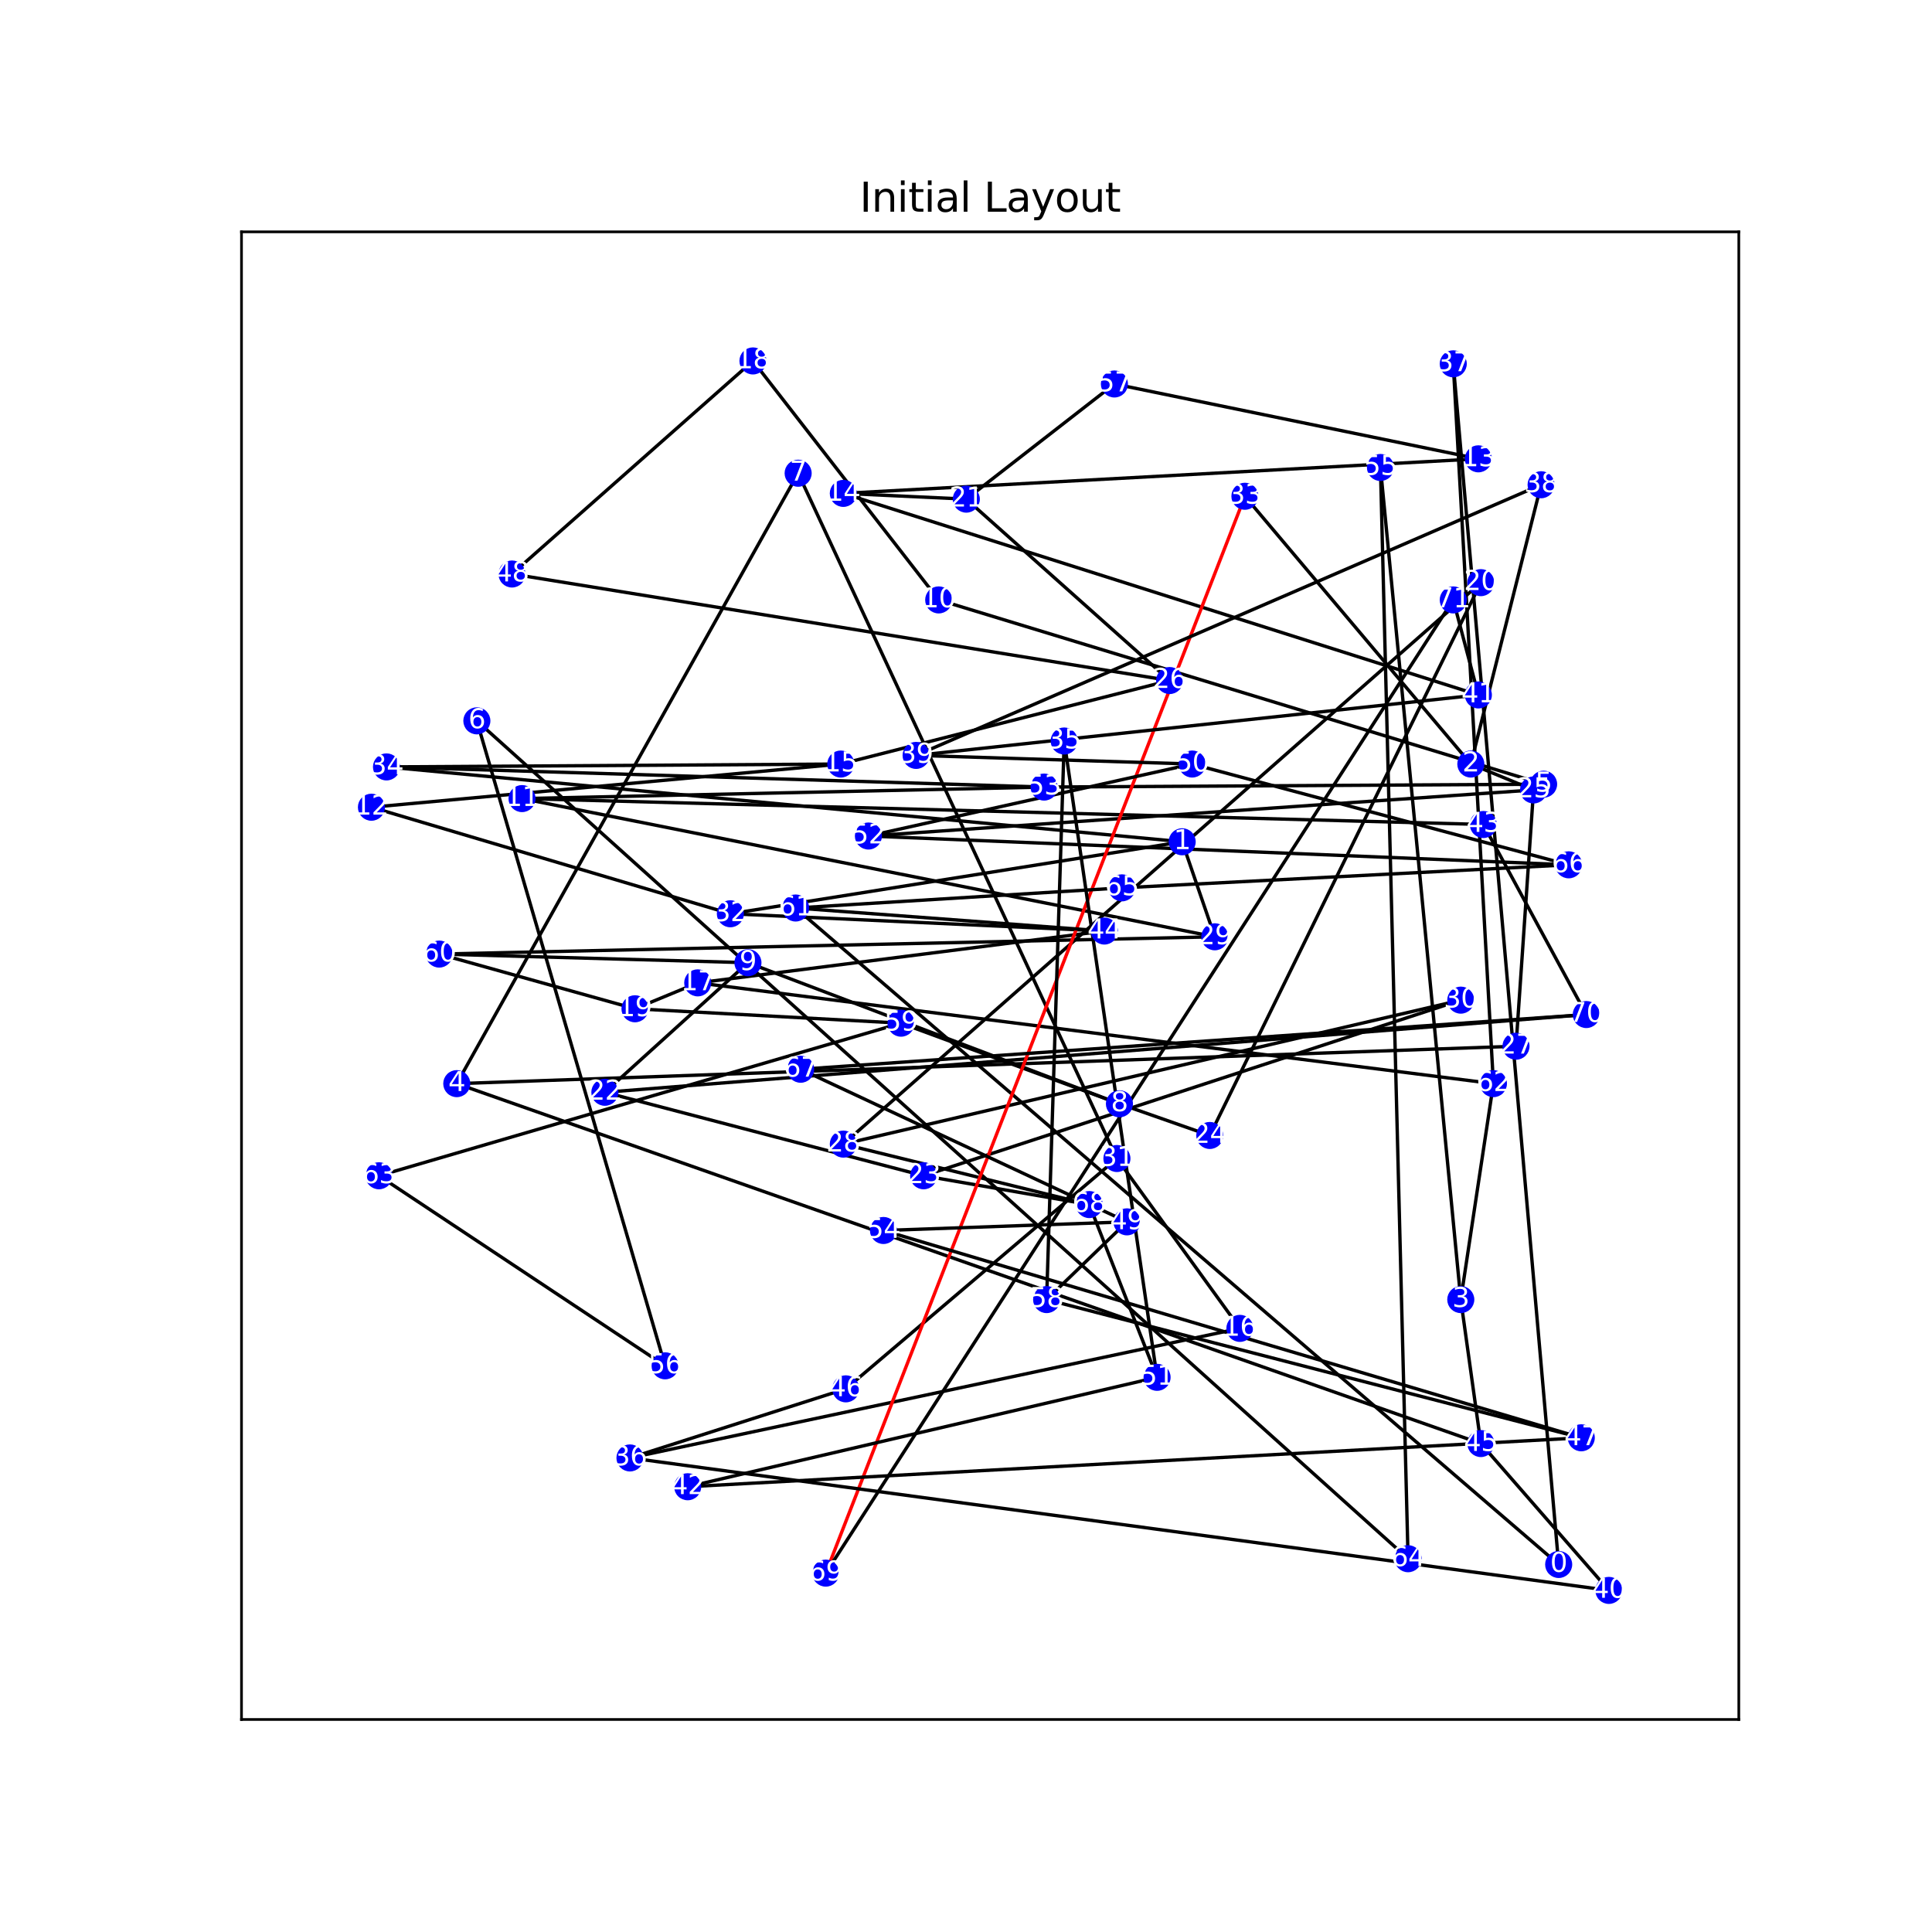 <?xml version="1.0" encoding="utf-8" standalone="no"?>
<!DOCTYPE svg PUBLIC "-//W3C//DTD SVG 1.1//EN"
  "http://www.w3.org/Graphics/SVG/1.1/DTD/svg11.dtd">
<svg xmlns:xlink="http://www.w3.org/1999/xlink" width="576pt" height="576pt" viewBox="0 0 576 576" xmlns="http://www.w3.org/2000/svg" version="1.1">
 <defs>
  <style type="text/css">*{stroke-linejoin: round; stroke-linecap: butt}</style>
 </defs>
 <g id="figure_1">
  <g id="patch_1">
   <path d="M 0 576 
L 576 576 
L 576 0 
L 0 0 
z
" style="fill: #ffffff"/>
  </g>
  <g id="axes_1">
   <g id="patch_2">
    <path d="M 72 512.64 
L 518.4 512.64 
L 518.4 69.12 
L 72 69.12 
z
" style="fill: #ffffff"/>
   </g>
   <g id="LineCollection_1">
    <path d="M 464.696 466.427 
L 237.205 270.707 
" clip-path="url(#pc9e6f196a5)" style="fill: none; stroke: #000000"/>
    <path d="M 464.696 466.427 
L 433.266 108.466 
" clip-path="url(#pc9e6f196a5)" style="fill: none; stroke: #000000"/>
    <path d="M 352.447 250.963 
L 115.227 228.645 
" clip-path="url(#pc9e6f196a5)" style="fill: none; stroke: #000000"/>
    <path d="M 352.447 250.963 
L 362.175 279.291 
" clip-path="url(#pc9e6f196a5)" style="fill: none; stroke: #000000"/>
    <path d="M 352.447 250.963 
L 217.748 272.424 
" clip-path="url(#pc9e6f196a5)" style="fill: none; stroke: #000000"/>
    <path d="M 438.505 227.786 
L 459.458 144.519 
" clip-path="url(#pc9e6f196a5)" style="fill: none; stroke: #000000"/>
    <path d="M 438.505 227.786 
L 457.213 235.512 
" clip-path="url(#pc9e6f196a5)" style="fill: none; stroke: #000000"/>
    <path d="M 438.505 227.786 
L 371.155 147.953 
" clip-path="url(#pc9e6f196a5)" style="fill: none; stroke: #000000"/>
    <path d="M 435.511 387.452 
L 445.24 323.071 
" clip-path="url(#pc9e6f196a5)" style="fill: none; stroke: #000000"/>
    <path d="M 435.511 387.452 
L 411.565 139.369 
" clip-path="url(#pc9e6f196a5)" style="fill: none; stroke: #000000"/>
    <path d="M 435.511 387.452 
L 441.498 430.373 
" clip-path="url(#pc9e6f196a5)" style="fill: none; stroke: #000000"/>
    <path d="M 136.18 323.071 
L 451.975 311.911 
" clip-path="url(#pc9e6f196a5)" style="fill: none; stroke: #000000"/>
    <path d="M 136.18 323.071 
L 237.953 141.086 
" clip-path="url(#pc9e6f196a5)" style="fill: none; stroke: #000000"/>
    <path d="M 136.18 323.071 
L 441.498 430.373 
" clip-path="url(#pc9e6f196a5)" style="fill: none; stroke: #000000"/>
    <path d="M 460.206 233.795 
L 311.289 234.653 
" clip-path="url(#pc9e6f196a5)" style="fill: none; stroke: #000000"/>
    <path d="M 460.206 233.795 
L 279.859 178.856 
" clip-path="url(#pc9e6f196a5)" style="fill: none; stroke: #000000"/>
    <path d="M 142.167 214.91 
L 419.797 464.71 
" clip-path="url(#pc9e6f196a5)" style="fill: none; stroke: #000000"/>
    <path d="M 142.167 214.91 
L 198.292 407.196 
" clip-path="url(#pc9e6f196a5)" style="fill: none; stroke: #000000"/>
    <path d="M 237.953 141.086 
L 332.991 345.39 
" clip-path="url(#pc9e6f196a5)" style="fill: none; stroke: #000000"/>
    <path d="M 333.739 329.08 
L 268.634 305.044 
" clip-path="url(#pc9e6f196a5)" style="fill: none; stroke: #000000"/>
    <path d="M 333.739 329.08 
L 360.679 338.522 
" clip-path="url(#pc9e6f196a5)" style="fill: none; stroke: #000000"/>
    <path d="M 333.739 329.08 
L 222.986 287.017 
" clip-path="url(#pc9e6f196a5)" style="fill: none; stroke: #000000"/>
    <path d="M 222.986 287.017 
L 130.942 284.442 
" clip-path="url(#pc9e6f196a5)" style="fill: none; stroke: #000000"/>
    <path d="M 222.986 287.017 
L 180.332 325.646 
" clip-path="url(#pc9e6f196a5)" style="fill: none; stroke: #000000"/>
    <path d="M 279.859 178.856 
L 224.483 107.607 
" clip-path="url(#pc9e6f196a5)" style="fill: none; stroke: #000000"/>
    <path d="M 155.637 238.087 
L 362.175 279.291 
" clip-path="url(#pc9e6f196a5)" style="fill: none; stroke: #000000"/>
    <path d="M 155.637 238.087 
L 442.246 245.813 
" clip-path="url(#pc9e6f196a5)" style="fill: none; stroke: #000000"/>
    <path d="M 155.637 238.087 
L 311.289 234.653 
" clip-path="url(#pc9e6f196a5)" style="fill: none; stroke: #000000"/>
    <path d="M 110.737 240.662 
L 217.748 272.424 
" clip-path="url(#pc9e6f196a5)" style="fill: none; stroke: #000000"/>
    <path d="M 110.737 240.662 
L 250.674 227.786 
" clip-path="url(#pc9e6f196a5)" style="fill: none; stroke: #000000"/>
    <path d="M 440.75 136.794 
L 251.423 147.095 
" clip-path="url(#pc9e6f196a5)" style="fill: none; stroke: #000000"/>
    <path d="M 440.75 136.794 
L 332.242 114.475 
" clip-path="url(#pc9e6f196a5)" style="fill: none; stroke: #000000"/>
    <path d="M 251.423 147.095 
L 440.75 207.184 
" clip-path="url(#pc9e6f196a5)" style="fill: none; stroke: #000000"/>
    <path d="M 251.423 147.095 
L 288.091 148.811 
" clip-path="url(#pc9e6f196a5)" style="fill: none; stroke: #000000"/>
    <path d="M 250.674 227.786 
L 115.227 228.645 
" clip-path="url(#pc9e6f196a5)" style="fill: none; stroke: #000000"/>
    <path d="M 250.674 227.786 
L 348.705 202.892 
" clip-path="url(#pc9e6f196a5)" style="fill: none; stroke: #000000"/>
    <path d="M 369.659 396.036 
L 332.991 345.39 
" clip-path="url(#pc9e6f196a5)" style="fill: none; stroke: #000000"/>
    <path d="M 369.659 396.036 
L 187.815 434.665 
" clip-path="url(#pc9e6f196a5)" style="fill: none; stroke: #000000"/>
    <path d="M 208.02 293.026 
L 329.249 277.574 
" clip-path="url(#pc9e6f196a5)" style="fill: none; stroke: #000000"/>
    <path d="M 208.02 293.026 
L 445.24 323.071 
" clip-path="url(#pc9e6f196a5)" style="fill: none; stroke: #000000"/>
    <path d="M 208.02 293.026 
L 189.312 300.752 
" clip-path="url(#pc9e6f196a5)" style="fill: none; stroke: #000000"/>
    <path d="M 224.483 107.607 
L 152.644 171.13 
" clip-path="url(#pc9e6f196a5)" style="fill: none; stroke: #000000"/>
    <path d="M 189.312 300.752 
L 268.634 305.044 
" clip-path="url(#pc9e6f196a5)" style="fill: none; stroke: #000000"/>
    <path d="M 189.312 300.752 
L 130.942 284.442 
" clip-path="url(#pc9e6f196a5)" style="fill: none; stroke: #000000"/>
    <path d="M 441.498 173.706 
L 360.679 338.522 
" clip-path="url(#pc9e6f196a5)" style="fill: none; stroke: #000000"/>
    <path d="M 441.498 173.706 
L 251.423 341.098 
" clip-path="url(#pc9e6f196a5)" style="fill: none; stroke: #000000"/>
    <path d="M 288.091 148.811 
L 332.242 114.475 
" clip-path="url(#pc9e6f196a5)" style="fill: none; stroke: #000000"/>
    <path d="M 288.091 148.811 
L 348.705 202.892 
" clip-path="url(#pc9e6f196a5)" style="fill: none; stroke: #000000"/>
    <path d="M 180.332 325.646 
L 472.928 302.469 
" clip-path="url(#pc9e6f196a5)" style="fill: none; stroke: #000000"/>
    <path d="M 180.332 325.646 
L 275.369 350.54 
" clip-path="url(#pc9e6f196a5)" style="fill: none; stroke: #000000"/>
    <path d="M 275.369 350.54 
L 324.759 359.124 
" clip-path="url(#pc9e6f196a5)" style="fill: none; stroke: #000000"/>
    <path d="M 275.369 350.54 
L 435.511 298.177 
" clip-path="url(#pc9e6f196a5)" style="fill: none; stroke: #000000"/>
    <path d="M 457.213 235.512 
L 451.975 311.911 
" clip-path="url(#pc9e6f196a5)" style="fill: none; stroke: #000000"/>
    <path d="M 457.213 235.512 
L 258.906 249.247 
" clip-path="url(#pc9e6f196a5)" style="fill: none; stroke: #000000"/>
    <path d="M 348.705 202.892 
L 152.644 171.13 
" clip-path="url(#pc9e6f196a5)" style="fill: none; stroke: #000000"/>
    <path d="M 251.423 341.098 
L 435.511 298.177 
" clip-path="url(#pc9e6f196a5)" style="fill: none; stroke: #000000"/>
    <path d="M 251.423 341.098 
L 324.759 359.124 
" clip-path="url(#pc9e6f196a5)" style="fill: none; stroke: #000000"/>
    <path d="M 362.175 279.291 
L 130.942 284.442 
" clip-path="url(#pc9e6f196a5)" style="fill: none; stroke: #000000"/>
    <path d="M 332.991 345.39 
L 252.171 414.063 
" clip-path="url(#pc9e6f196a5)" style="fill: none; stroke: #000000"/>
    <path d="M 217.748 272.424 
L 329.249 277.574 
" clip-path="url(#pc9e6f196a5)" style="fill: none; stroke: #000000"/>
    <path d="M 371.155 147.953 
L 246.185 469.002 
" clip-path="url(#pc9e6f196a5)" style="fill: none; stroke: #ff0000"/>
    <path d="M 115.227 228.645 
L 311.289 234.653 
" clip-path="url(#pc9e6f196a5)" style="fill: none; stroke: #000000"/>
    <path d="M 317.276 220.919 
L 344.964 410.63 
" clip-path="url(#pc9e6f196a5)" style="fill: none; stroke: #000000"/>
    <path d="M 317.276 220.919 
L 312.037 387.452 
" clip-path="url(#pc9e6f196a5)" style="fill: none; stroke: #000000"/>
    <path d="M 187.815 434.665 
L 252.171 414.063 
" clip-path="url(#pc9e6f196a5)" style="fill: none; stroke: #000000"/>
    <path d="M 187.815 434.665 
L 479.663 474.153 
" clip-path="url(#pc9e6f196a5)" style="fill: none; stroke: #000000"/>
    <path d="M 433.266 108.466 
L 445.24 323.071 
" clip-path="url(#pc9e6f196a5)" style="fill: none; stroke: #000000"/>
    <path d="M 459.458 144.519 
L 273.124 225.211 
" clip-path="url(#pc9e6f196a5)" style="fill: none; stroke: #000000"/>
    <path d="M 273.124 225.211 
L 355.44 227.786 
" clip-path="url(#pc9e6f196a5)" style="fill: none; stroke: #000000"/>
    <path d="M 273.124 225.211 
L 440.75 207.184 
" clip-path="url(#pc9e6f196a5)" style="fill: none; stroke: #000000"/>
    <path d="M 479.663 474.153 
L 441.498 430.373 
" clip-path="url(#pc9e6f196a5)" style="fill: none; stroke: #000000"/>
    <path d="M 440.75 207.184 
L 433.266 178.856 
" clip-path="url(#pc9e6f196a5)" style="fill: none; stroke: #000000"/>
    <path d="M 205.026 443.25 
L 344.964 410.63 
" clip-path="url(#pc9e6f196a5)" style="fill: none; stroke: #000000"/>
    <path d="M 205.026 443.25 
L 471.431 428.656 
" clip-path="url(#pc9e6f196a5)" style="fill: none; stroke: #000000"/>
    <path d="M 442.246 245.813 
L 472.928 302.469 
" clip-path="url(#pc9e6f196a5)" style="fill: none; stroke: #000000"/>
    <path d="M 329.249 277.574 
L 237.205 270.707 
" clip-path="url(#pc9e6f196a5)" style="fill: none; stroke: #000000"/>
    <path d="M 471.431 428.656 
L 263.396 366.85 
" clip-path="url(#pc9e6f196a5)" style="fill: none; stroke: #000000"/>
    <path d="M 471.431 428.656 
L 312.037 387.452 
" clip-path="url(#pc9e6f196a5)" style="fill: none; stroke: #000000"/>
    <path d="M 335.984 364.275 
L 263.396 366.85 
" clip-path="url(#pc9e6f196a5)" style="fill: none; stroke: #000000"/>
    <path d="M 335.984 364.275 
L 312.037 387.452 
" clip-path="url(#pc9e6f196a5)" style="fill: none; stroke: #000000"/>
    <path d="M 335.984 364.275 
L 238.701 318.779 
" clip-path="url(#pc9e6f196a5)" style="fill: none; stroke: #000000"/>
    <path d="M 355.44 227.786 
L 467.69 257.831 
" clip-path="url(#pc9e6f196a5)" style="fill: none; stroke: #000000"/>
    <path d="M 355.44 227.786 
L 258.906 249.247 
" clip-path="url(#pc9e6f196a5)" style="fill: none; stroke: #000000"/>
    <path d="M 344.964 410.63 
L 324.759 359.124 
" clip-path="url(#pc9e6f196a5)" style="fill: none; stroke: #000000"/>
    <path d="M 258.906 249.247 
L 467.69 257.831 
" clip-path="url(#pc9e6f196a5)" style="fill: none; stroke: #000000"/>
    <path d="M 411.565 139.369 
L 419.797 464.71 
" clip-path="url(#pc9e6f196a5)" style="fill: none; stroke: #000000"/>
    <path d="M 198.292 407.196 
L 112.982 350.54 
" clip-path="url(#pc9e6f196a5)" style="fill: none; stroke: #000000"/>
    <path d="M 268.634 305.044 
L 112.982 350.54 
" clip-path="url(#pc9e6f196a5)" style="fill: none; stroke: #000000"/>
    <path d="M 237.205 270.707 
L 334.487 264.698 
" clip-path="url(#pc9e6f196a5)" style="fill: none; stroke: #000000"/>
    <path d="M 334.487 264.698 
L 467.69 257.831 
" clip-path="url(#pc9e6f196a5)" style="fill: none; stroke: #000000"/>
    <path d="M 238.701 318.779 
L 472.928 302.469 
" clip-path="url(#pc9e6f196a5)" style="fill: none; stroke: #000000"/>
    <path d="M 246.185 469.002 
L 433.266 178.856 
" clip-path="url(#pc9e6f196a5)" style="fill: none; stroke: #000000"/>
   </g>
   <g id="matplotlib.axis_1">
    <g id="xtick_1"/>
    <g id="xtick_2"/>
    <g id="xtick_3"/>
    <g id="xtick_4"/>
    <g id="xtick_5"/>
    <g id="xtick_6"/>
   </g>
   <g id="matplotlib.axis_2">
    <g id="ytick_1"/>
    <g id="ytick_2"/>
    <g id="ytick_3"/>
    <g id="ytick_4"/>
    <g id="ytick_5"/>
    <g id="ytick_6"/>
   </g>
   <g id="PathCollection_1">
    <defs>
     <path id="m6e4815e2b9" d="M 0 3.536 
C 0.938 3.536 1.837 3.163 2.5 2.5 
C 3.163 1.837 3.536 0.938 3.536 0 
C 3.536 -0.938 3.163 -1.837 2.5 -2.5 
C 1.837 -3.163 0.938 -3.536 0 -3.536 
C -0.938 -3.536 -1.837 -3.163 -2.5 -2.5 
C -3.163 -1.837 -3.536 -0.938 -3.536 0 
C -3.536 0.938 -3.163 1.837 -2.5 2.5 
C -1.837 3.163 -0.938 3.536 0 3.536 
z
" style="stroke: #0000ff"/>
    </defs>
    <g clip-path="url(#pc9e6f196a5)">
     <use xlink:href="#m6e4815e2b9" x="464.696" y="466.427" style="fill: #0000ff; stroke: #0000ff"/>
     <use xlink:href="#m6e4815e2b9" x="352.447" y="250.963" style="fill: #0000ff; stroke: #0000ff"/>
     <use xlink:href="#m6e4815e2b9" x="438.505" y="227.786" style="fill: #0000ff; stroke: #0000ff"/>
     <use xlink:href="#m6e4815e2b9" x="435.511" y="387.452" style="fill: #0000ff; stroke: #0000ff"/>
     <use xlink:href="#m6e4815e2b9" x="136.18" y="323.071" style="fill: #0000ff; stroke: #0000ff"/>
     <use xlink:href="#m6e4815e2b9" x="460.206" y="233.795" style="fill: #0000ff; stroke: #0000ff"/>
     <use xlink:href="#m6e4815e2b9" x="142.167" y="214.91" style="fill: #0000ff; stroke: #0000ff"/>
     <use xlink:href="#m6e4815e2b9" x="237.953" y="141.086" style="fill: #0000ff; stroke: #0000ff"/>
     <use xlink:href="#m6e4815e2b9" x="333.739" y="329.08" style="fill: #0000ff; stroke: #0000ff"/>
     <use xlink:href="#m6e4815e2b9" x="222.986" y="287.017" style="fill: #0000ff; stroke: #0000ff"/>
     <use xlink:href="#m6e4815e2b9" x="279.859" y="178.856" style="fill: #0000ff; stroke: #0000ff"/>
     <use xlink:href="#m6e4815e2b9" x="155.637" y="238.087" style="fill: #0000ff; stroke: #0000ff"/>
     <use xlink:href="#m6e4815e2b9" x="110.737" y="240.662" style="fill: #0000ff; stroke: #0000ff"/>
     <use xlink:href="#m6e4815e2b9" x="440.75" y="136.794" style="fill: #0000ff; stroke: #0000ff"/>
     <use xlink:href="#m6e4815e2b9" x="251.423" y="147.095" style="fill: #0000ff; stroke: #0000ff"/>
     <use xlink:href="#m6e4815e2b9" x="250.674" y="227.786" style="fill: #0000ff; stroke: #0000ff"/>
     <use xlink:href="#m6e4815e2b9" x="369.659" y="396.036" style="fill: #0000ff; stroke: #0000ff"/>
     <use xlink:href="#m6e4815e2b9" x="208.02" y="293.026" style="fill: #0000ff; stroke: #0000ff"/>
     <use xlink:href="#m6e4815e2b9" x="224.483" y="107.607" style="fill: #0000ff; stroke: #0000ff"/>
     <use xlink:href="#m6e4815e2b9" x="189.312" y="300.752" style="fill: #0000ff; stroke: #0000ff"/>
     <use xlink:href="#m6e4815e2b9" x="441.498" y="173.706" style="fill: #0000ff; stroke: #0000ff"/>
     <use xlink:href="#m6e4815e2b9" x="288.091" y="148.811" style="fill: #0000ff; stroke: #0000ff"/>
     <use xlink:href="#m6e4815e2b9" x="180.332" y="325.646" style="fill: #0000ff; stroke: #0000ff"/>
     <use xlink:href="#m6e4815e2b9" x="275.369" y="350.54" style="fill: #0000ff; stroke: #0000ff"/>
     <use xlink:href="#m6e4815e2b9" x="360.679" y="338.522" style="fill: #0000ff; stroke: #0000ff"/>
     <use xlink:href="#m6e4815e2b9" x="457.213" y="235.512" style="fill: #0000ff; stroke: #0000ff"/>
     <use xlink:href="#m6e4815e2b9" x="348.705" y="202.892" style="fill: #0000ff; stroke: #0000ff"/>
     <use xlink:href="#m6e4815e2b9" x="451.975" y="311.911" style="fill: #0000ff; stroke: #0000ff"/>
     <use xlink:href="#m6e4815e2b9" x="251.423" y="341.098" style="fill: #0000ff; stroke: #0000ff"/>
     <use xlink:href="#m6e4815e2b9" x="362.175" y="279.291" style="fill: #0000ff; stroke: #0000ff"/>
     <use xlink:href="#m6e4815e2b9" x="435.511" y="298.177" style="fill: #0000ff; stroke: #0000ff"/>
     <use xlink:href="#m6e4815e2b9" x="332.991" y="345.39" style="fill: #0000ff; stroke: #0000ff"/>
     <use xlink:href="#m6e4815e2b9" x="217.748" y="272.424" style="fill: #0000ff; stroke: #0000ff"/>
     <use xlink:href="#m6e4815e2b9" x="371.155" y="147.953" style="fill: #0000ff; stroke: #0000ff"/>
     <use xlink:href="#m6e4815e2b9" x="115.227" y="228.645" style="fill: #0000ff; stroke: #0000ff"/>
     <use xlink:href="#m6e4815e2b9" x="317.276" y="220.919" style="fill: #0000ff; stroke: #0000ff"/>
     <use xlink:href="#m6e4815e2b9" x="187.815" y="434.665" style="fill: #0000ff; stroke: #0000ff"/>
     <use xlink:href="#m6e4815e2b9" x="433.266" y="108.466" style="fill: #0000ff; stroke: #0000ff"/>
     <use xlink:href="#m6e4815e2b9" x="459.458" y="144.519" style="fill: #0000ff; stroke: #0000ff"/>
     <use xlink:href="#m6e4815e2b9" x="273.124" y="225.211" style="fill: #0000ff; stroke: #0000ff"/>
     <use xlink:href="#m6e4815e2b9" x="479.663" y="474.153" style="fill: #0000ff; stroke: #0000ff"/>
     <use xlink:href="#m6e4815e2b9" x="440.75" y="207.184" style="fill: #0000ff; stroke: #0000ff"/>
     <use xlink:href="#m6e4815e2b9" x="205.026" y="443.25" style="fill: #0000ff; stroke: #0000ff"/>
     <use xlink:href="#m6e4815e2b9" x="442.246" y="245.813" style="fill: #0000ff; stroke: #0000ff"/>
     <use xlink:href="#m6e4815e2b9" x="329.249" y="277.574" style="fill: #0000ff; stroke: #0000ff"/>
     <use xlink:href="#m6e4815e2b9" x="441.498" y="430.373" style="fill: #0000ff; stroke: #0000ff"/>
     <use xlink:href="#m6e4815e2b9" x="252.171" y="414.063" style="fill: #0000ff; stroke: #0000ff"/>
     <use xlink:href="#m6e4815e2b9" x="471.431" y="428.656" style="fill: #0000ff; stroke: #0000ff"/>
     <use xlink:href="#m6e4815e2b9" x="152.644" y="171.13" style="fill: #0000ff; stroke: #0000ff"/>
     <use xlink:href="#m6e4815e2b9" x="335.984" y="364.275" style="fill: #0000ff; stroke: #0000ff"/>
     <use xlink:href="#m6e4815e2b9" x="355.44" y="227.786" style="fill: #0000ff; stroke: #0000ff"/>
     <use xlink:href="#m6e4815e2b9" x="344.964" y="410.63" style="fill: #0000ff; stroke: #0000ff"/>
     <use xlink:href="#m6e4815e2b9" x="258.906" y="249.247" style="fill: #0000ff; stroke: #0000ff"/>
     <use xlink:href="#m6e4815e2b9" x="311.289" y="234.653" style="fill: #0000ff; stroke: #0000ff"/>
     <use xlink:href="#m6e4815e2b9" x="263.396" y="366.85" style="fill: #0000ff; stroke: #0000ff"/>
     <use xlink:href="#m6e4815e2b9" x="411.565" y="139.369" style="fill: #0000ff; stroke: #0000ff"/>
     <use xlink:href="#m6e4815e2b9" x="198.292" y="407.196" style="fill: #0000ff; stroke: #0000ff"/>
     <use xlink:href="#m6e4815e2b9" x="332.242" y="114.475" style="fill: #0000ff; stroke: #0000ff"/>
     <use xlink:href="#m6e4815e2b9" x="312.037" y="387.452" style="fill: #0000ff; stroke: #0000ff"/>
     <use xlink:href="#m6e4815e2b9" x="268.634" y="305.044" style="fill: #0000ff; stroke: #0000ff"/>
     <use xlink:href="#m6e4815e2b9" x="130.942" y="284.442" style="fill: #0000ff; stroke: #0000ff"/>
     <use xlink:href="#m6e4815e2b9" x="237.205" y="270.707" style="fill: #0000ff; stroke: #0000ff"/>
     <use xlink:href="#m6e4815e2b9" x="445.24" y="323.071" style="fill: #0000ff; stroke: #0000ff"/>
     <use xlink:href="#m6e4815e2b9" x="112.982" y="350.54" style="fill: #0000ff; stroke: #0000ff"/>
     <use xlink:href="#m6e4815e2b9" x="419.797" y="464.71" style="fill: #0000ff; stroke: #0000ff"/>
     <use xlink:href="#m6e4815e2b9" x="334.487" y="264.698" style="fill: #0000ff; stroke: #0000ff"/>
     <use xlink:href="#m6e4815e2b9" x="467.69" y="257.831" style="fill: #0000ff; stroke: #0000ff"/>
     <use xlink:href="#m6e4815e2b9" x="238.701" y="318.779" style="fill: #0000ff; stroke: #0000ff"/>
     <use xlink:href="#m6e4815e2b9" x="324.759" y="359.124" style="fill: #0000ff; stroke: #0000ff"/>
     <use xlink:href="#m6e4815e2b9" x="246.185" y="469.002" style="fill: #0000ff; stroke: #0000ff"/>
     <use xlink:href="#m6e4815e2b9" x="472.928" y="302.469" style="fill: #0000ff; stroke: #0000ff"/>
     <use xlink:href="#m6e4815e2b9" x="433.266" y="178.856" style="fill: #0000ff; stroke: #0000ff"/>
    </g>
   </g>
   <g id="patch_3">
    <path d="M 72 512.64 
L 72 69.12 
" style="fill: none; stroke: #000000; stroke-width: 0.8; stroke-linejoin: miter; stroke-linecap: square"/>
   </g>
   <g id="patch_4">
    <path d="M 518.4 512.64 
L 518.4 69.12 
" style="fill: none; stroke: #000000; stroke-width: 0.8; stroke-linejoin: miter; stroke-linecap: square"/>
   </g>
   <g id="patch_5">
    <path d="M 72 512.64 
L 518.4 512.64 
" style="fill: none; stroke: #000000; stroke-width: 0.8; stroke-linejoin: miter; stroke-linecap: square"/>
   </g>
   <g id="patch_6">
    <path d="M 72 69.12 
L 518.4 69.12 
" style="fill: none; stroke: #000000; stroke-width: 0.8; stroke-linejoin: miter; stroke-linecap: square"/>
   </g>
   <g id="text_1">
    <g clip-path="url(#pc9e6f196a5)">
     <!-- 0 -->
     <g style="fill: #ffffff" transform="translate(462.151 468.634) scale(0.08 -0.08)">
      <defs>
       <path id="DejaVuSans-30" d="M 2034 4250 
Q 1547 4250 1301 3770 
Q 1056 3291 1056 2328 
Q 1056 1369 1301 889 
Q 1547 409 2034 409 
Q 2525 409 2770 889 
Q 3016 1369 3016 2328 
Q 3016 3291 2770 3770 
Q 2525 4250 2034 4250 
z
M 2034 4750 
Q 2819 4750 3233 4129 
Q 3647 3509 3647 2328 
Q 3647 1150 3233 529 
Q 2819 -91 2034 -91 
Q 1250 -91 836 529 
Q 422 1150 422 2328 
Q 422 3509 836 4129 
Q 1250 4750 2034 4750 
z
" transform="scale(0.016)"/>
      </defs>
      <use xlink:href="#DejaVuSans-30"/>
     </g>
    </g>
   </g>
   <g id="text_2">
    <g clip-path="url(#pc9e6f196a5)">
     <!-- 1 -->
     <g style="fill: #ffffff" transform="translate(349.902 253.171) scale(0.08 -0.08)">
      <defs>
       <path id="DejaVuSans-31" d="M 794 531 
L 1825 531 
L 1825 4091 
L 703 3866 
L 703 4441 
L 1819 4666 
L 2450 4666 
L 2450 531 
L 3481 531 
L 3481 0 
L 794 0 
L 794 531 
z
" transform="scale(0.016)"/>
      </defs>
      <use xlink:href="#DejaVuSans-31"/>
     </g>
    </g>
   </g>
   <g id="text_3">
    <g clip-path="url(#pc9e6f196a5)">
     <!-- 2 -->
     <g style="fill: #ffffff" transform="translate(435.96 229.994) scale(0.08 -0.08)">
      <defs>
       <path id="DejaVuSans-32" d="M 1228 531 
L 3431 531 
L 3431 0 
L 469 0 
L 469 531 
Q 828 903 1448 1529 
Q 2069 2156 2228 2338 
Q 2531 2678 2651 2914 
Q 2772 3150 2772 3378 
Q 2772 3750 2511 3984 
Q 2250 4219 1831 4219 
Q 1534 4219 1204 4116 
Q 875 4013 500 3803 
L 500 4441 
Q 881 4594 1212 4672 
Q 1544 4750 1819 4750 
Q 2544 4750 2975 4387 
Q 3406 4025 3406 3419 
Q 3406 3131 3298 2873 
Q 3191 2616 2906 2266 
Q 2828 2175 2409 1742 
Q 1991 1309 1228 531 
z
" transform="scale(0.016)"/>
      </defs>
      <use xlink:href="#DejaVuSans-32"/>
     </g>
    </g>
   </g>
   <g id="text_4">
    <g clip-path="url(#pc9e6f196a5)">
     <!-- 3 -->
     <g style="fill: #ffffff" transform="translate(432.966 389.66) scale(0.08 -0.08)">
      <defs>
       <path id="DejaVuSans-33" d="M 2597 2516 
Q 3050 2419 3304 2112 
Q 3559 1806 3559 1356 
Q 3559 666 3084 287 
Q 2609 -91 1734 -91 
Q 1441 -91 1130 -33 
Q 819 25 488 141 
L 488 750 
Q 750 597 1062 519 
Q 1375 441 1716 441 
Q 2309 441 2620 675 
Q 2931 909 2931 1356 
Q 2931 1769 2642 2001 
Q 2353 2234 1838 2234 
L 1294 2234 
L 1294 2753 
L 1863 2753 
Q 2328 2753 2575 2939 
Q 2822 3125 2822 3475 
Q 2822 3834 2567 4026 
Q 2313 4219 1838 4219 
Q 1578 4219 1281 4162 
Q 984 4106 628 3988 
L 628 4550 
Q 988 4650 1302 4700 
Q 1616 4750 1894 4750 
Q 2613 4750 3031 4423 
Q 3450 4097 3450 3541 
Q 3450 3153 3228 2886 
Q 3006 2619 2597 2516 
z
" transform="scale(0.016)"/>
      </defs>
      <use xlink:href="#DejaVuSans-33"/>
     </g>
    </g>
   </g>
   <g id="text_5">
    <g clip-path="url(#pc9e6f196a5)">
     <!-- 4 -->
     <g style="fill: #ffffff" transform="translate(133.635 325.278) scale(0.08 -0.08)">
      <defs>
       <path id="DejaVuSans-34" d="M 2419 4116 
L 825 1625 
L 2419 1625 
L 2419 4116 
z
M 2253 4666 
L 3047 4666 
L 3047 1625 
L 3713 1625 
L 3713 1100 
L 3047 1100 
L 3047 0 
L 2419 0 
L 2419 1100 
L 313 1100 
L 313 1709 
L 2253 4666 
z
" transform="scale(0.016)"/>
      </defs>
      <use xlink:href="#DejaVuSans-34"/>
     </g>
    </g>
   </g>
   <g id="text_6">
    <g clip-path="url(#pc9e6f196a5)">
     <!-- 5 -->
     <g style="fill: #ffffff" transform="translate(457.661 236.003) scale(0.08 -0.08)">
      <defs>
       <path id="DejaVuSans-35" d="M 691 4666 
L 3169 4666 
L 3169 4134 
L 1269 4134 
L 1269 2991 
Q 1406 3038 1543 3061 
Q 1681 3084 1819 3084 
Q 2600 3084 3056 2656 
Q 3513 2228 3513 1497 
Q 3513 744 3044 326 
Q 2575 -91 1722 -91 
Q 1428 -91 1123 -41 
Q 819 9 494 109 
L 494 744 
Q 775 591 1075 516 
Q 1375 441 1709 441 
Q 2250 441 2565 725 
Q 2881 1009 2881 1497 
Q 2881 1984 2565 2268 
Q 2250 2553 1709 2553 
Q 1456 2553 1204 2497 
Q 953 2441 691 2322 
L 691 4666 
z
" transform="scale(0.016)"/>
      </defs>
      <use xlink:href="#DejaVuSans-35"/>
     </g>
    </g>
   </g>
   <g id="text_7">
    <g clip-path="url(#pc9e6f196a5)">
     <!-- 6 -->
     <g style="fill: #ffffff" transform="translate(139.622 217.117) scale(0.08 -0.08)">
      <defs>
       <path id="DejaVuSans-36" d="M 2113 2584 
Q 1688 2584 1439 2293 
Q 1191 2003 1191 1497 
Q 1191 994 1439 701 
Q 1688 409 2113 409 
Q 2538 409 2786 701 
Q 3034 994 3034 1497 
Q 3034 2003 2786 2293 
Q 2538 2584 2113 2584 
z
M 3366 4563 
L 3366 3988 
Q 3128 4100 2886 4159 
Q 2644 4219 2406 4219 
Q 1781 4219 1451 3797 
Q 1122 3375 1075 2522 
Q 1259 2794 1537 2939 
Q 1816 3084 2150 3084 
Q 2853 3084 3261 2657 
Q 3669 2231 3669 1497 
Q 3669 778 3244 343 
Q 2819 -91 2113 -91 
Q 1303 -91 875 529 
Q 447 1150 447 2328 
Q 447 3434 972 4092 
Q 1497 4750 2381 4750 
Q 2619 4750 2861 4703 
Q 3103 4656 3366 4563 
z
" transform="scale(0.016)"/>
      </defs>
      <use xlink:href="#DejaVuSans-36"/>
     </g>
    </g>
   </g>
   <g id="text_8">
    <g clip-path="url(#pc9e6f196a5)">
     <!-- 7 -->
     <g style="fill: #ffffff" transform="translate(235.408 143.293) scale(0.08 -0.08)">
      <defs>
       <path id="DejaVuSans-37" d="M 525 4666 
L 3525 4666 
L 3525 4397 
L 1831 0 
L 1172 0 
L 2766 4134 
L 525 4134 
L 525 4666 
z
" transform="scale(0.016)"/>
      </defs>
      <use xlink:href="#DejaVuSans-37"/>
     </g>
    </g>
   </g>
   <g id="text_9">
    <g clip-path="url(#pc9e6f196a5)">
     <!-- 8 -->
     <g style="fill: #ffffff" transform="translate(331.194 331.287) scale(0.08 -0.08)">
      <defs>
       <path id="DejaVuSans-38" d="M 2034 2216 
Q 1584 2216 1326 1975 
Q 1069 1734 1069 1313 
Q 1069 891 1326 650 
Q 1584 409 2034 409 
Q 2484 409 2743 651 
Q 3003 894 3003 1313 
Q 3003 1734 2745 1975 
Q 2488 2216 2034 2216 
z
M 1403 2484 
Q 997 2584 770 2862 
Q 544 3141 544 3541 
Q 544 4100 942 4425 
Q 1341 4750 2034 4750 
Q 2731 4750 3128 4425 
Q 3525 4100 3525 3541 
Q 3525 3141 3298 2862 
Q 3072 2584 2669 2484 
Q 3125 2378 3379 2068 
Q 3634 1759 3634 1313 
Q 3634 634 3220 271 
Q 2806 -91 2034 -91 
Q 1263 -91 848 271 
Q 434 634 434 1313 
Q 434 1759 690 2068 
Q 947 2378 1403 2484 
z
M 1172 3481 
Q 1172 3119 1398 2916 
Q 1625 2713 2034 2713 
Q 2441 2713 2670 2916 
Q 2900 3119 2900 3481 
Q 2900 3844 2670 4047 
Q 2441 4250 2034 4250 
Q 1625 4250 1398 4047 
Q 1172 3844 1172 3481 
z
" transform="scale(0.016)"/>
      </defs>
      <use xlink:href="#DejaVuSans-38"/>
     </g>
    </g>
   </g>
   <g id="text_10">
    <g clip-path="url(#pc9e6f196a5)">
     <!-- 9 -->
     <g style="fill: #ffffff" transform="translate(220.441 289.225) scale(0.08 -0.08)">
      <defs>
       <path id="DejaVuSans-39" d="M 703 97 
L 703 672 
Q 941 559 1184 500 
Q 1428 441 1663 441 
Q 2288 441 2617 861 
Q 2947 1281 2994 2138 
Q 2813 1869 2534 1725 
Q 2256 1581 1919 1581 
Q 1219 1581 811 2004 
Q 403 2428 403 3163 
Q 403 3881 828 4315 
Q 1253 4750 1959 4750 
Q 2769 4750 3195 4129 
Q 3622 3509 3622 2328 
Q 3622 1225 3098 567 
Q 2575 -91 1691 -91 
Q 1453 -91 1209 -44 
Q 966 3 703 97 
z
M 1959 2075 
Q 2384 2075 2632 2365 
Q 2881 2656 2881 3163 
Q 2881 3666 2632 3958 
Q 2384 4250 1959 4250 
Q 1534 4250 1286 3958 
Q 1038 3666 1038 3163 
Q 1038 2656 1286 2365 
Q 1534 2075 1959 2075 
z
" transform="scale(0.016)"/>
      </defs>
      <use xlink:href="#DejaVuSans-39"/>
     </g>
    </g>
   </g>
   <g id="text_11">
    <g clip-path="url(#pc9e6f196a5)">
     <!-- 10 -->
     <g style="fill: #ffffff" transform="translate(274.769 181.064) scale(0.08 -0.08)">
      <use xlink:href="#DejaVuSans-31"/>
      <use xlink:href="#DejaVuSans-30" x="63.623"/>
     </g>
    </g>
   </g>
   <g id="text_12">
    <g clip-path="url(#pc9e6f196a5)">
     <!-- 11 -->
     <g style="fill: #ffffff" transform="translate(150.547 240.295) scale(0.08 -0.08)">
      <use xlink:href="#DejaVuSans-31"/>
      <use xlink:href="#DejaVuSans-31" x="63.623"/>
     </g>
    </g>
   </g>
   <g id="text_13">
    <g clip-path="url(#pc9e6f196a5)">
     <!-- 12 -->
     <g style="fill: #ffffff" transform="translate(105.647 242.87) scale(0.08 -0.08)">
      <use xlink:href="#DejaVuSans-31"/>
      <use xlink:href="#DejaVuSans-32" x="63.623"/>
     </g>
    </g>
   </g>
   <g id="text_14">
    <g clip-path="url(#pc9e6f196a5)">
     <!-- 13 -->
     <g style="fill: #ffffff" transform="translate(435.66 139.001) scale(0.08 -0.08)">
      <use xlink:href="#DejaVuSans-31"/>
      <use xlink:href="#DejaVuSans-33" x="63.623"/>
     </g>
    </g>
   </g>
   <g id="text_15">
    <g clip-path="url(#pc9e6f196a5)">
     <!-- 14 -->
     <g style="fill: #ffffff" transform="translate(246.333 149.302) scale(0.08 -0.08)">
      <use xlink:href="#DejaVuSans-31"/>
      <use xlink:href="#DejaVuSans-34" x="63.623"/>
     </g>
    </g>
   </g>
   <g id="text_16">
    <g clip-path="url(#pc9e6f196a5)">
     <!-- 15 -->
     <g style="fill: #ffffff" transform="translate(245.584 229.994) scale(0.08 -0.08)">
      <use xlink:href="#DejaVuSans-31"/>
      <use xlink:href="#DejaVuSans-35" x="63.623"/>
     </g>
    </g>
   </g>
   <g id="text_17">
    <g clip-path="url(#pc9e6f196a5)">
     <!-- 16 -->
     <g style="fill: #ffffff" transform="translate(364.569 398.244) scale(0.08 -0.08)">
      <use xlink:href="#DejaVuSans-31"/>
      <use xlink:href="#DejaVuSans-36" x="63.623"/>
     </g>
    </g>
   </g>
   <g id="text_18">
    <g clip-path="url(#pc9e6f196a5)">
     <!-- 17 -->
     <g style="fill: #ffffff" transform="translate(202.93 295.234) scale(0.08 -0.08)">
      <use xlink:href="#DejaVuSans-31"/>
      <use xlink:href="#DejaVuSans-37" x="63.623"/>
     </g>
    </g>
   </g>
   <g id="text_19">
    <g clip-path="url(#pc9e6f196a5)">
     <!-- 18 -->
     <g style="fill: #ffffff" transform="translate(219.393 109.815) scale(0.08 -0.08)">
      <use xlink:href="#DejaVuSans-31"/>
      <use xlink:href="#DejaVuSans-38" x="63.623"/>
     </g>
    </g>
   </g>
   <g id="text_20">
    <g clip-path="url(#pc9e6f196a5)">
     <!-- 19 -->
     <g style="fill: #ffffff" transform="translate(184.222 302.959) scale(0.08 -0.08)">
      <use xlink:href="#DejaVuSans-31"/>
      <use xlink:href="#DejaVuSans-39" x="63.623"/>
     </g>
    </g>
   </g>
   <g id="text_21">
    <g clip-path="url(#pc9e6f196a5)">
     <!-- 20 -->
     <g style="fill: #ffffff" transform="translate(436.408 175.913) scale(0.08 -0.08)">
      <use xlink:href="#DejaVuSans-32"/>
      <use xlink:href="#DejaVuSans-30" x="63.623"/>
     </g>
    </g>
   </g>
   <g id="text_22">
    <g clip-path="url(#pc9e6f196a5)">
     <!-- 21 -->
     <g style="fill: #ffffff" transform="translate(283.001 151.019) scale(0.08 -0.08)">
      <use xlink:href="#DejaVuSans-32"/>
      <use xlink:href="#DejaVuSans-31" x="63.623"/>
     </g>
    </g>
   </g>
   <g id="text_23">
    <g clip-path="url(#pc9e6f196a5)">
     <!-- 22 -->
     <g style="fill: #ffffff" transform="translate(175.242 327.854) scale(0.08 -0.08)">
      <use xlink:href="#DejaVuSans-32"/>
      <use xlink:href="#DejaVuSans-32" x="63.623"/>
     </g>
    </g>
   </g>
   <g id="text_24">
    <g clip-path="url(#pc9e6f196a5)">
     <!-- 23 -->
     <g style="fill: #ffffff" transform="translate(270.279 352.748) scale(0.08 -0.08)">
      <use xlink:href="#DejaVuSans-32"/>
      <use xlink:href="#DejaVuSans-33" x="63.623"/>
     </g>
    </g>
   </g>
   <g id="text_25">
    <g clip-path="url(#pc9e6f196a5)">
     <!-- 24 -->
     <g style="fill: #ffffff" transform="translate(355.589 340.73) scale(0.08 -0.08)">
      <use xlink:href="#DejaVuSans-32"/>
      <use xlink:href="#DejaVuSans-34" x="63.623"/>
     </g>
    </g>
   </g>
   <g id="text_26">
    <g clip-path="url(#pc9e6f196a5)">
     <!-- 25 -->
     <g style="fill: #ffffff" transform="translate(452.123 237.719) scale(0.08 -0.08)">
      <use xlink:href="#DejaVuSans-32"/>
      <use xlink:href="#DejaVuSans-35" x="63.623"/>
     </g>
    </g>
   </g>
   <g id="text_27">
    <g clip-path="url(#pc9e6f196a5)">
     <!-- 26 -->
     <g style="fill: #ffffff" transform="translate(343.615 205.099) scale(0.08 -0.08)">
      <use xlink:href="#DejaVuSans-32"/>
      <use xlink:href="#DejaVuSans-36" x="63.623"/>
     </g>
    </g>
   </g>
   <g id="text_28">
    <g clip-path="url(#pc9e6f196a5)">
     <!-- 27 -->
     <g style="fill: #ffffff" transform="translate(446.885 314.119) scale(0.08 -0.08)">
      <use xlink:href="#DejaVuSans-32"/>
      <use xlink:href="#DejaVuSans-37" x="63.623"/>
     </g>
    </g>
   </g>
   <g id="text_29">
    <g clip-path="url(#pc9e6f196a5)">
     <!-- 28 -->
     <g style="fill: #ffffff" transform="translate(246.333 343.305) scale(0.08 -0.08)">
      <use xlink:href="#DejaVuSans-32"/>
      <use xlink:href="#DejaVuSans-38" x="63.623"/>
     </g>
    </g>
   </g>
   <g id="text_30">
    <g clip-path="url(#pc9e6f196a5)">
     <!-- 29 -->
     <g style="fill: #ffffff" transform="translate(357.085 281.499) scale(0.08 -0.08)">
      <use xlink:href="#DejaVuSans-32"/>
      <use xlink:href="#DejaVuSans-39" x="63.623"/>
     </g>
    </g>
   </g>
   <g id="text_31">
    <g clip-path="url(#pc9e6f196a5)">
     <!-- 30 -->
     <g style="fill: #ffffff" transform="translate(430.421 300.384) scale(0.08 -0.08)">
      <use xlink:href="#DejaVuSans-33"/>
      <use xlink:href="#DejaVuSans-30" x="63.623"/>
     </g>
    </g>
   </g>
   <g id="text_32">
    <g clip-path="url(#pc9e6f196a5)">
     <!-- 31 -->
     <g style="fill: #ffffff" transform="translate(327.901 347.597) scale(0.08 -0.08)">
      <use xlink:href="#DejaVuSans-33"/>
      <use xlink:href="#DejaVuSans-31" x="63.623"/>
     </g>
    </g>
   </g>
   <g id="text_33">
    <g clip-path="url(#pc9e6f196a5)">
     <!-- 32 -->
     <g style="fill: #ffffff" transform="translate(212.658 274.631) scale(0.08 -0.08)">
      <use xlink:href="#DejaVuSans-33"/>
      <use xlink:href="#DejaVuSans-32" x="63.623"/>
     </g>
    </g>
   </g>
   <g id="text_34">
    <g clip-path="url(#pc9e6f196a5)">
     <!-- 33 -->
     <g style="fill: #ffffff" transform="translate(366.065 150.161) scale(0.08 -0.08)">
      <use xlink:href="#DejaVuSans-33"/>
      <use xlink:href="#DejaVuSans-33" x="63.623"/>
     </g>
    </g>
   </g>
   <g id="text_35">
    <g clip-path="url(#pc9e6f196a5)">
     <!-- 34 -->
     <g style="fill: #ffffff" transform="translate(110.137 230.852) scale(0.08 -0.08)">
      <use xlink:href="#DejaVuSans-33"/>
      <use xlink:href="#DejaVuSans-34" x="63.623"/>
     </g>
    </g>
   </g>
   <g id="text_36">
    <g clip-path="url(#pc9e6f196a5)">
     <!-- 35 -->
     <g style="fill: #ffffff" transform="translate(312.186 223.126) scale(0.08 -0.08)">
      <use xlink:href="#DejaVuSans-33"/>
      <use xlink:href="#DejaVuSans-35" x="63.623"/>
     </g>
    </g>
   </g>
   <g id="text_37">
    <g clip-path="url(#pc9e6f196a5)">
     <!-- 36 -->
     <g style="fill: #ffffff" transform="translate(182.725 436.873) scale(0.08 -0.08)">
      <use xlink:href="#DejaVuSans-33"/>
      <use xlink:href="#DejaVuSans-36" x="63.623"/>
     </g>
    </g>
   </g>
   <g id="text_38">
    <g clip-path="url(#pc9e6f196a5)">
     <!-- 37 -->
     <g style="fill: #ffffff" transform="translate(428.176 110.673) scale(0.08 -0.08)">
      <use xlink:href="#DejaVuSans-33"/>
      <use xlink:href="#DejaVuSans-37" x="63.623"/>
     </g>
    </g>
   </g>
   <g id="text_39">
    <g clip-path="url(#pc9e6f196a5)">
     <!-- 38 -->
     <g style="fill: #ffffff" transform="translate(454.368 146.727) scale(0.08 -0.08)">
      <use xlink:href="#DejaVuSans-33"/>
      <use xlink:href="#DejaVuSans-38" x="63.623"/>
     </g>
    </g>
   </g>
   <g id="text_40">
    <g clip-path="url(#pc9e6f196a5)">
     <!-- 39 -->
     <g style="fill: #ffffff" transform="translate(268.034 227.418) scale(0.08 -0.08)">
      <use xlink:href="#DejaVuSans-33"/>
      <use xlink:href="#DejaVuSans-39" x="63.623"/>
     </g>
    </g>
   </g>
   <g id="text_41">
    <g clip-path="url(#pc9e6f196a5)">
     <!-- 40 -->
     <g style="fill: #ffffff" transform="translate(474.573 476.36) scale(0.08 -0.08)">
      <use xlink:href="#DejaVuSans-34"/>
      <use xlink:href="#DejaVuSans-30" x="63.623"/>
     </g>
    </g>
   </g>
   <g id="text_42">
    <g clip-path="url(#pc9e6f196a5)">
     <!-- 41 -->
     <g style="fill: #ffffff" transform="translate(435.66 209.392) scale(0.08 -0.08)">
      <use xlink:href="#DejaVuSans-34"/>
      <use xlink:href="#DejaVuSans-31" x="63.623"/>
     </g>
    </g>
   </g>
   <g id="text_43">
    <g clip-path="url(#pc9e6f196a5)">
     <!-- 42 -->
     <g style="fill: #ffffff" transform="translate(199.936 445.457) scale(0.08 -0.08)">
      <use xlink:href="#DejaVuSans-34"/>
      <use xlink:href="#DejaVuSans-32" x="63.623"/>
     </g>
    </g>
   </g>
   <g id="text_44">
    <g clip-path="url(#pc9e6f196a5)">
     <!-- 43 -->
     <g style="fill: #ffffff" transform="translate(437.156 248.02) scale(0.08 -0.08)">
      <use xlink:href="#DejaVuSans-34"/>
      <use xlink:href="#DejaVuSans-33" x="63.623"/>
     </g>
    </g>
   </g>
   <g id="text_45">
    <g clip-path="url(#pc9e6f196a5)">
     <!-- 44 -->
     <g style="fill: #ffffff" transform="translate(324.159 279.782) scale(0.08 -0.08)">
      <use xlink:href="#DejaVuSans-34"/>
      <use xlink:href="#DejaVuSans-34" x="63.623"/>
     </g>
    </g>
   </g>
   <g id="text_46">
    <g clip-path="url(#pc9e6f196a5)">
     <!-- 45 -->
     <g style="fill: #ffffff" transform="translate(436.408 432.581) scale(0.08 -0.08)">
      <use xlink:href="#DejaVuSans-34"/>
      <use xlink:href="#DejaVuSans-35" x="63.623"/>
     </g>
    </g>
   </g>
   <g id="text_47">
    <g clip-path="url(#pc9e6f196a5)">
     <!-- 46 -->
     <g style="fill: #ffffff" transform="translate(247.081 416.271) scale(0.08 -0.08)">
      <use xlink:href="#DejaVuSans-34"/>
      <use xlink:href="#DejaVuSans-36" x="63.623"/>
     </g>
    </g>
   </g>
   <g id="text_48">
    <g clip-path="url(#pc9e6f196a5)">
     <!-- 47 -->
     <g style="fill: #ffffff" transform="translate(466.341 430.864) scale(0.08 -0.08)">
      <use xlink:href="#DejaVuSans-34"/>
      <use xlink:href="#DejaVuSans-37" x="63.623"/>
     </g>
    </g>
   </g>
   <g id="text_49">
    <g clip-path="url(#pc9e6f196a5)">
     <!-- 48 -->
     <g style="fill: #ffffff" transform="translate(147.554 173.338) scale(0.08 -0.08)">
      <use xlink:href="#DejaVuSans-34"/>
      <use xlink:href="#DejaVuSans-38" x="63.623"/>
     </g>
    </g>
   </g>
   <g id="text_50">
    <g clip-path="url(#pc9e6f196a5)">
     <!-- 49 -->
     <g style="fill: #ffffff" transform="translate(330.894 366.482) scale(0.08 -0.08)">
      <use xlink:href="#DejaVuSans-34"/>
      <use xlink:href="#DejaVuSans-39" x="63.623"/>
     </g>
    </g>
   </g>
   <g id="text_51">
    <g clip-path="url(#pc9e6f196a5)">
     <!-- 50 -->
     <g style="fill: #ffffff" transform="translate(350.35 229.994) scale(0.08 -0.08)">
      <use xlink:href="#DejaVuSans-35"/>
      <use xlink:href="#DejaVuSans-30" x="63.623"/>
     </g>
    </g>
   </g>
   <g id="text_52">
    <g clip-path="url(#pc9e6f196a5)">
     <!-- 51 -->
     <g style="fill: #ffffff" transform="translate(339.874 412.837) scale(0.08 -0.08)">
      <use xlink:href="#DejaVuSans-35"/>
      <use xlink:href="#DejaVuSans-31" x="63.623"/>
     </g>
    </g>
   </g>
   <g id="text_53">
    <g clip-path="url(#pc9e6f196a5)">
     <!-- 52 -->
     <g style="fill: #ffffff" transform="translate(253.816 251.454) scale(0.08 -0.08)">
      <use xlink:href="#DejaVuSans-35"/>
      <use xlink:href="#DejaVuSans-32" x="63.623"/>
     </g>
    </g>
   </g>
   <g id="text_54">
    <g clip-path="url(#pc9e6f196a5)">
     <!-- 53 -->
     <g style="fill: #ffffff" transform="translate(306.199 236.861) scale(0.08 -0.08)">
      <use xlink:href="#DejaVuSans-35"/>
      <use xlink:href="#DejaVuSans-33" x="63.623"/>
     </g>
    </g>
   </g>
   <g id="text_55">
    <g clip-path="url(#pc9e6f196a5)">
     <!-- 54 -->
     <g style="fill: #ffffff" transform="translate(258.306 369.058) scale(0.08 -0.08)">
      <use xlink:href="#DejaVuSans-35"/>
      <use xlink:href="#DejaVuSans-34" x="63.623"/>
     </g>
    </g>
   </g>
   <g id="text_56">
    <g clip-path="url(#pc9e6f196a5)">
     <!-- 55 -->
     <g style="fill: #ffffff" transform="translate(406.475 141.576) scale(0.08 -0.08)">
      <use xlink:href="#DejaVuSans-35"/>
      <use xlink:href="#DejaVuSans-35" x="63.623"/>
     </g>
    </g>
   </g>
   <g id="text_57">
    <g clip-path="url(#pc9e6f196a5)">
     <!-- 56 -->
     <g style="fill: #ffffff" transform="translate(193.202 409.403) scale(0.08 -0.08)">
      <use xlink:href="#DejaVuSans-35"/>
      <use xlink:href="#DejaVuSans-36" x="63.623"/>
     </g>
    </g>
   </g>
   <g id="text_58">
    <g clip-path="url(#pc9e6f196a5)">
     <!-- 57 -->
     <g style="fill: #ffffff" transform="translate(327.152 116.682) scale(0.08 -0.08)">
      <use xlink:href="#DejaVuSans-35"/>
      <use xlink:href="#DejaVuSans-37" x="63.623"/>
     </g>
    </g>
   </g>
   <g id="text_59">
    <g clip-path="url(#pc9e6f196a5)">
     <!-- 58 -->
     <g style="fill: #ffffff" transform="translate(306.947 389.66) scale(0.08 -0.08)">
      <use xlink:href="#DejaVuSans-35"/>
      <use xlink:href="#DejaVuSans-38" x="63.623"/>
     </g>
    </g>
   </g>
   <g id="text_60">
    <g clip-path="url(#pc9e6f196a5)">
     <!-- 59 -->
     <g style="fill: #ffffff" transform="translate(263.544 307.251) scale(0.08 -0.08)">
      <use xlink:href="#DejaVuSans-35"/>
      <use xlink:href="#DejaVuSans-39" x="63.623"/>
     </g>
    </g>
   </g>
   <g id="text_61">
    <g clip-path="url(#pc9e6f196a5)">
     <!-- 60 -->
     <g style="fill: #ffffff" transform="translate(125.852 286.649) scale(0.08 -0.08)">
      <use xlink:href="#DejaVuSans-36"/>
      <use xlink:href="#DejaVuSans-30" x="63.623"/>
     </g>
    </g>
   </g>
   <g id="text_62">
    <g clip-path="url(#pc9e6f196a5)">
     <!-- 61 -->
     <g style="fill: #ffffff" transform="translate(232.115 272.915) scale(0.08 -0.08)">
      <use xlink:href="#DejaVuSans-36"/>
      <use xlink:href="#DejaVuSans-31" x="63.623"/>
     </g>
    </g>
   </g>
   <g id="text_63">
    <g clip-path="url(#pc9e6f196a5)">
     <!-- 62 -->
     <g style="fill: #ffffff" transform="translate(440.15 325.278) scale(0.08 -0.08)">
      <use xlink:href="#DejaVuSans-36"/>
      <use xlink:href="#DejaVuSans-32" x="63.623"/>
     </g>
    </g>
   </g>
   <g id="text_64">
    <g clip-path="url(#pc9e6f196a5)">
     <!-- 63 -->
     <g style="fill: #ffffff" transform="translate(107.892 352.748) scale(0.08 -0.08)">
      <use xlink:href="#DejaVuSans-36"/>
      <use xlink:href="#DejaVuSans-33" x="63.623"/>
     </g>
    </g>
   </g>
   <g id="text_65">
    <g clip-path="url(#pc9e6f196a5)">
     <!-- 64 -->
     <g style="fill: #ffffff" transform="translate(414.707 466.918) scale(0.08 -0.08)">
      <use xlink:href="#DejaVuSans-36"/>
      <use xlink:href="#DejaVuSans-34" x="63.623"/>
     </g>
    </g>
   </g>
   <g id="text_66">
    <g clip-path="url(#pc9e6f196a5)">
     <!-- 65 -->
     <g style="fill: #ffffff" transform="translate(329.397 266.906) scale(0.08 -0.08)">
      <use xlink:href="#DejaVuSans-36"/>
      <use xlink:href="#DejaVuSans-35" x="63.623"/>
     </g>
    </g>
   </g>
   <g id="text_67">
    <g clip-path="url(#pc9e6f196a5)">
     <!-- 66 -->
     <g style="fill: #ffffff" transform="translate(462.6 260.038) scale(0.08 -0.08)">
      <use xlink:href="#DejaVuSans-36"/>
      <use xlink:href="#DejaVuSans-36" x="63.623"/>
     </g>
    </g>
   </g>
   <g id="text_68">
    <g clip-path="url(#pc9e6f196a5)">
     <!-- 67 -->
     <g style="fill: #ffffff" transform="translate(233.611 320.986) scale(0.08 -0.08)">
      <use xlink:href="#DejaVuSans-36"/>
      <use xlink:href="#DejaVuSans-37" x="63.623"/>
     </g>
    </g>
   </g>
   <g id="text_69">
    <g clip-path="url(#pc9e6f196a5)">
     <!-- 68 -->
     <g style="fill: #ffffff" transform="translate(319.669 361.332) scale(0.08 -0.08)">
      <use xlink:href="#DejaVuSans-36"/>
      <use xlink:href="#DejaVuSans-38" x="63.623"/>
     </g>
    </g>
   </g>
   <g id="text_70">
    <g clip-path="url(#pc9e6f196a5)">
     <!-- 69 -->
     <g style="fill: #ffffff" transform="translate(241.095 471.21) scale(0.08 -0.08)">
      <use xlink:href="#DejaVuSans-36"/>
      <use xlink:href="#DejaVuSans-39" x="63.623"/>
     </g>
    </g>
   </g>
   <g id="text_71">
    <g clip-path="url(#pc9e6f196a5)">
     <!-- 70 -->
     <g style="fill: #ffffff" transform="translate(467.838 304.676) scale(0.08 -0.08)">
      <use xlink:href="#DejaVuSans-37"/>
      <use xlink:href="#DejaVuSans-30" x="63.623"/>
     </g>
    </g>
   </g>
   <g id="text_72">
    <g clip-path="url(#pc9e6f196a5)">
     <!-- 71 -->
     <g style="fill: #ffffff" transform="translate(428.176 181.064) scale(0.08 -0.08)">
      <use xlink:href="#DejaVuSans-37"/>
      <use xlink:href="#DejaVuSans-31" x="63.623"/>
     </g>
    </g>
   </g>
   <g id="text_73">
    <!-- Initial Layout -->
    <g transform="translate(256.294 63.12) scale(0.12 -0.12)">
     <defs>
      <path id="DejaVuSans-49" d="M 628 4666 
L 1259 4666 
L 1259 0 
L 628 0 
L 628 4666 
z
" transform="scale(0.016)"/>
      <path id="DejaVuSans-6e" d="M 3513 2113 
L 3513 0 
L 2938 0 
L 2938 2094 
Q 2938 2591 2744 2837 
Q 2550 3084 2163 3084 
Q 1697 3084 1428 2787 
Q 1159 2491 1159 1978 
L 1159 0 
L 581 0 
L 581 3500 
L 1159 3500 
L 1159 2956 
Q 1366 3272 1645 3428 
Q 1925 3584 2291 3584 
Q 2894 3584 3203 3211 
Q 3513 2838 3513 2113 
z
" transform="scale(0.016)"/>
      <path id="DejaVuSans-69" d="M 603 3500 
L 1178 3500 
L 1178 0 
L 603 0 
L 603 3500 
z
M 603 4863 
L 1178 4863 
L 1178 4134 
L 603 4134 
L 603 4863 
z
" transform="scale(0.016)"/>
      <path id="DejaVuSans-74" d="M 1172 4494 
L 1172 3500 
L 2356 3500 
L 2356 3053 
L 1172 3053 
L 1172 1153 
Q 1172 725 1289 603 
Q 1406 481 1766 481 
L 2356 481 
L 2356 0 
L 1766 0 
Q 1100 0 847 248 
Q 594 497 594 1153 
L 594 3053 
L 172 3053 
L 172 3500 
L 594 3500 
L 594 4494 
L 1172 4494 
z
" transform="scale(0.016)"/>
      <path id="DejaVuSans-61" d="M 2194 1759 
Q 1497 1759 1228 1600 
Q 959 1441 959 1056 
Q 959 750 1161 570 
Q 1363 391 1709 391 
Q 2188 391 2477 730 
Q 2766 1069 2766 1631 
L 2766 1759 
L 2194 1759 
z
M 3341 1997 
L 3341 0 
L 2766 0 
L 2766 531 
Q 2569 213 2275 61 
Q 1981 -91 1556 -91 
Q 1019 -91 701 211 
Q 384 513 384 1019 
Q 384 1609 779 1909 
Q 1175 2209 1959 2209 
L 2766 2209 
L 2766 2266 
Q 2766 2663 2505 2880 
Q 2244 3097 1772 3097 
Q 1472 3097 1187 3025 
Q 903 2953 641 2809 
L 641 3341 
Q 956 3463 1253 3523 
Q 1550 3584 1831 3584 
Q 2591 3584 2966 3190 
Q 3341 2797 3341 1997 
z
" transform="scale(0.016)"/>
      <path id="DejaVuSans-6c" d="M 603 4863 
L 1178 4863 
L 1178 0 
L 603 0 
L 603 4863 
z
" transform="scale(0.016)"/>
      <path id="DejaVuSans-20" transform="scale(0.016)"/>
      <path id="DejaVuSans-4c" d="M 628 4666 
L 1259 4666 
L 1259 531 
L 3531 531 
L 3531 0 
L 628 0 
L 628 4666 
z
" transform="scale(0.016)"/>
      <path id="DejaVuSans-79" d="M 2059 -325 
Q 1816 -950 1584 -1140 
Q 1353 -1331 966 -1331 
L 506 -1331 
L 506 -850 
L 844 -850 
Q 1081 -850 1212 -737 
Q 1344 -625 1503 -206 
L 1606 56 
L 191 3500 
L 800 3500 
L 1894 763 
L 2988 3500 
L 3597 3500 
L 2059 -325 
z
" transform="scale(0.016)"/>
      <path id="DejaVuSans-6f" d="M 1959 3097 
Q 1497 3097 1228 2736 
Q 959 2375 959 1747 
Q 959 1119 1226 758 
Q 1494 397 1959 397 
Q 2419 397 2687 759 
Q 2956 1122 2956 1747 
Q 2956 2369 2687 2733 
Q 2419 3097 1959 3097 
z
M 1959 3584 
Q 2709 3584 3137 3096 
Q 3566 2609 3566 1747 
Q 3566 888 3137 398 
Q 2709 -91 1959 -91 
Q 1206 -91 779 398 
Q 353 888 353 1747 
Q 353 2609 779 3096 
Q 1206 3584 1959 3584 
z
" transform="scale(0.016)"/>
      <path id="DejaVuSans-75" d="M 544 1381 
L 544 3500 
L 1119 3500 
L 1119 1403 
Q 1119 906 1312 657 
Q 1506 409 1894 409 
Q 2359 409 2629 706 
Q 2900 1003 2900 1516 
L 2900 3500 
L 3475 3500 
L 3475 0 
L 2900 0 
L 2900 538 
Q 2691 219 2414 64 
Q 2138 -91 1772 -91 
Q 1169 -91 856 284 
Q 544 659 544 1381 
z
M 1991 3584 
L 1991 3584 
z
" transform="scale(0.016)"/>
     </defs>
     <use xlink:href="#DejaVuSans-49"/>
     <use xlink:href="#DejaVuSans-6e" x="29.492"/>
     <use xlink:href="#DejaVuSans-69" x="92.871"/>
     <use xlink:href="#DejaVuSans-74" x="120.654"/>
     <use xlink:href="#DejaVuSans-69" x="159.863"/>
     <use xlink:href="#DejaVuSans-61" x="187.646"/>
     <use xlink:href="#DejaVuSans-6c" x="248.926"/>
     <use xlink:href="#DejaVuSans-20" x="276.709"/>
     <use xlink:href="#DejaVuSans-4c" x="308.496"/>
     <use xlink:href="#DejaVuSans-61" x="364.209"/>
     <use xlink:href="#DejaVuSans-79" x="425.488"/>
     <use xlink:href="#DejaVuSans-6f" x="484.668"/>
     <use xlink:href="#DejaVuSans-75" x="545.85"/>
     <use xlink:href="#DejaVuSans-74" x="609.229"/>
    </g>
   </g>
  </g>
 </g>
 <defs>
  <clipPath id="pc9e6f196a5">
   <rect x="72" y="69.12" width="446.4" height="443.52"/>
  </clipPath>
 </defs>
</svg>

